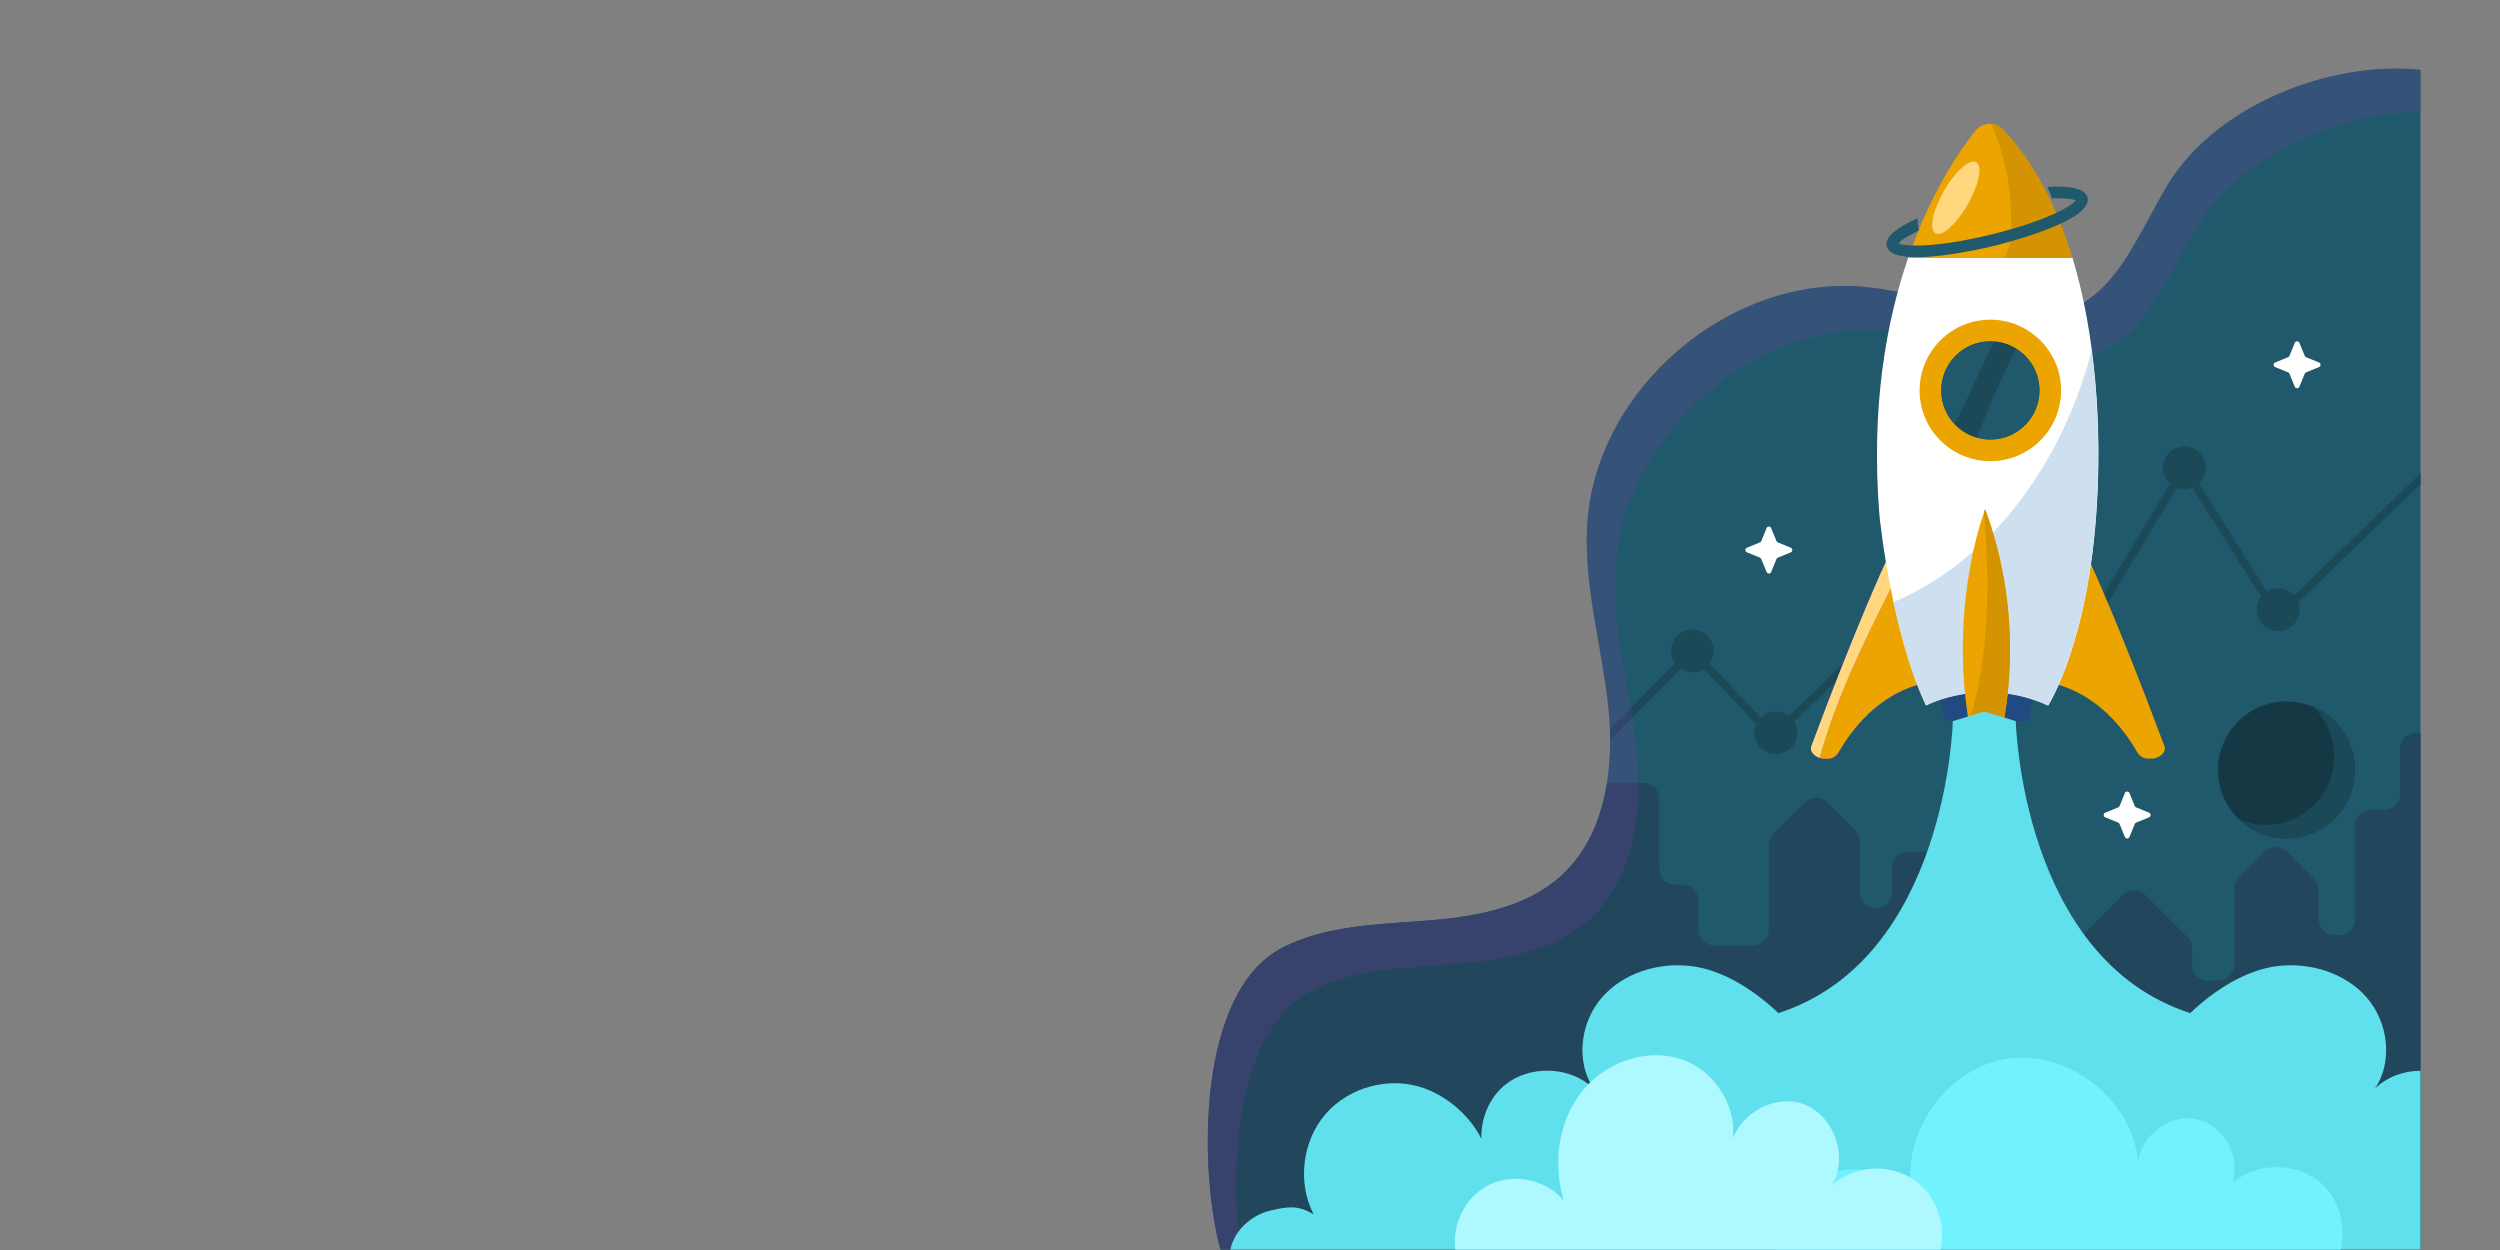 <svg xmlns="http://www.w3.org/2000/svg" viewBox="0 0 1600 800" width="1600" height="800">
	<rect x="0" y="0" width="1600" height="800" fill="#808080" stroke="none"/>
	<defs>
		<clipPath clipPathUnits="userSpaceOnUse" id="cp1">
			<path d="M50 -100L1550 -100L1550 900L50 900Z" />
		</clipPath>
	</defs>
	<style>
		tspan { white-space:pre }
		.shp0 { fill: #1f596b } 
		.shp1 { fill: #1b4958 } 
		.shp2 { fill: #22465c } 
		.shp3 { opacity: 0.239;mix-blend-mode: multiply;fill: #7b3ea3 } 
		.shp4 { fill: #e05edc } 
		.shp5 { fill: #ffd77e } 
		.shp6 { fill: #eca400 } 
		.shp7 { fill: #214a81 } 
		.shp8 { fill: #ffffff } 
		.shp9 { fill: #cee0f0 } 
		.shp10 { fill: #d49300 } 
		.shp11 { fill: #60e0ec } 
		.shp12 { fill: #71f2ff } 
		.shp13 { fill: #aef8ff } 
		.shp14 { fill: #143844 } 
	</style>
	<g id="Page 1" clip-path="url(#cp1)">
		<path id="Path 14" class="shp0" d="M1549.14 44.69L1549.14 799.76L787.51 799.76L781.1 799.76C767.1 747.4 765.98 634.08 821.3 606.23C849.1 592.26 881.37 591.68 912.39 589.26C918.57 588.79 924.84 588.19 931.08 587.34C956.13 584.05 980.89 577.18 999.28 560.39C1016.13 545.02 1024.91 523.73 1028.5 500.97C1029.9 492.06 1030.5 482.93 1030.48 473.82C1030.48 471.48 1030.43 469.15 1030.33 466.83C1030.13 461.74 1029.75 456.67 1029.23 451.71C1025.06 412.9 1013.46 374.6 1015.83 335.64C1021.17 248.3 1108.06 174.66 1195.1 183.77C1222.43 186.61 1248.58 196.32 1275.63 200.96C1345.46 212.86 1358.16 168.47 1386.18 120.13C1416.45 67.98 1490.52 38.58 1549.14 44.69Z" />
		<path id="Path 15" class="shp1" d="M1549.14 302.88L1549.14 309.84L1470.9 385.53L1457.56 398.43L1447.12 381.91L1397.99 304.15L1327.47 421.71L1280.65 333.02L1148.29 462.09L1134.99 475.07L1124.03 463.49L1090.56 428.1L1083.11 420.22L1075.47 427.98L1030.48 473.82C1030.48 471.48 1030.43 469.15 1030.33 466.83L1071.93 424.48L1083.16 413.03L1094.18 424.69L1126.95 459.3L1135.14 467.95L1145.02 458.32L1281.95 324.76L1327.74 411.53L1397.89 294.64L1450.87 378.49L1458.5 390.57L1468.29 381.11L1549.14 302.88ZM1096.83 416.62C1096.83 424.19 1090.7 430.32 1083.13 430.32C1075.57 430.32 1069.43 424.19 1069.43 416.62C1069.43 409.06 1075.57 402.92 1083.13 402.92C1090.7 402.92 1096.83 409.06 1096.83 416.62ZM1150.23 469.08C1150.23 476.64 1144.1 482.78 1136.54 482.78C1128.97 482.78 1122.83 476.64 1122.83 469.08C1122.83 461.51 1128.97 455.38 1136.54 455.38C1144.1 455.38 1150.23 461.51 1150.23 469.08ZM1411.64 299.39C1411.64 306.96 1405.51 313.09 1397.94 313.09C1390.38 313.09 1384.24 306.96 1384.24 299.39C1384.24 291.82 1390.38 285.69 1397.94 285.69C1405.51 285.69 1411.64 291.82 1411.64 299.39ZM1471.72 390.16C1471.72 397.73 1465.59 403.86 1458.02 403.86C1450.46 403.86 1444.33 397.73 1444.33 390.16C1444.33 382.59 1450.46 376.46 1458.02 376.46C1465.59 376.46 1471.72 382.59 1471.72 390.16Z" />
		<path id="Path 16" class="shp2" d="M1549.14 469.08L1549.14 799.76L787.51 799.76L781.1 799.76C767.1 747.4 765.98 634.08 821.3 606.23C849.1 592.25 881.37 591.68 912.39 589.26C918.57 588.79 924.84 588.19 931.08 587.34C956.13 584.04 980.89 577.18 999.28 560.39C1016.13 545.02 1024.91 523.73 1028.5 500.97L1051.72 500.97C1057.35 500.97 1061.92 505.53 1061.92 511.16L1061.92 556.11C1061.92 561.74 1066.48 566.3 1072.11 566.3L1076.83 566.3C1082.46 566.3 1087.02 570.87 1087.02 576.5L1087.02 594.94C1087.02 600.57 1091.59 605.13 1097.22 605.13L1121.87 605.13C1127.5 605.13 1132.07 600.57 1132.07 594.94L1132.07 540.85C1132.07 538.15 1133.14 535.56 1135.05 533.65L1155.13 513.57C1159.11 509.59 1165.56 509.59 1169.55 513.57L1187.52 531.55C1189.44 533.46 1190.51 536.05 1190.51 538.76L1190.51 571.11C1190.51 576.74 1195.07 581.3 1200.71 581.3C1206.34 581.3 1210.9 576.74 1210.9 571.11L1210.9 555.43C1210.9 549.81 1215.46 545.24 1221.09 545.24L1276.92 545.24C1282.55 545.24 1287.11 549.81 1287.11 555.43L1287.11 594.94C1287.11 600.57 1291.68 605.13 1297.31 605.13L1322 605.13C1324.7 605.13 1327.29 604.06 1329.2 602.15L1358.61 572.75C1362.59 568.78 1369.05 568.78 1373.03 572.75L1399.99 599.7C1401.9 601.61 1402.98 604.21 1402.98 606.91L1402.98 617.37C1402.98 623 1407.54 627.57 1413.17 627.57L1419.81 627.57C1425.44 627.57 1430.01 623 1430.01 617.37L1430.01 568.5C1430.01 565.8 1431.08 563.21 1432.99 561.3L1449.17 545.11C1453.15 541.13 1459.61 541.13 1463.59 545.11L1480.97 562.49C1482.88 564.4 1483.96 567 1483.96 569.7L1483.96 588.28C1483.96 593.91 1488.52 598.47 1494.15 598.47L1497.05 598.47C1502.68 598.47 1507.24 593.91 1507.24 588.28L1507.24 528.51C1507.24 522.88 1511.81 518.31 1517.44 518.31L1525.87 518.31C1531.5 518.31 1536.06 513.75 1536.06 508.12L1536.06 479.27C1536.06 473.64 1540.63 469.08 1546.26 469.08L1549.14 469.08Z" />
		<path id="Path 17" class="shp3" d="M839.47 633.99C867.25 620.01 899.53 619.43 930.55 617.01C961.56 614.59 994.46 609.13 1017.43 588.15C1046.25 561.83 1051.52 518.26 1047.37 479.45C1043.22 440.65 1031.6 402.35 1033.97 363.39C1039.31 276.04 1126.21 202.41 1213.25 211.51C1240.58 214.36 1266.73 224.08 1293.8 228.71C1363.6 240.61 1376.31 196.24 1404.35 147.88C1431.55 100.99 1494.17 72.51 1549.14 71.68L1549.14 44.68C1490.53 38.57 1416.44 67.97 1386.19 120.13C1358.15 168.48 1345.45 212.86 1275.64 200.95C1248.57 196.33 1222.43 186.61 1195.1 183.76C1108.05 174.66 1021.16 248.29 1015.82 335.64C1013.44 374.59 1025.07 412.9 1029.22 451.7C1033.36 490.5 1028.09 534.08 999.27 560.39C976.31 581.37 943.4 586.84 912.4 589.26C881.37 591.68 849.09 592.26 821.31 606.24C765.98 634.09 767.1 747.41 781.1 799.76L793.9 799.76C786.24 742.52 792.59 657.59 839.47 633.99Z" />
		<path id="Path 18" class="shp4" d="M1176.68 481.39C1186.16 465 1202.04 445.91 1226.94 438.29L1206.95 359.62C1206.95 359.62 1188.84 398.16 1159.27 477.56C1157.71 481.76 1163.19 485.51 1167.27 485.51L1169.94 485.51C1172.67 485.51 1175.2 483.96 1176.68 481.39Z" />
		<path id="Path 19" class="shp5" d="M1206.95 359.62C1206.95 359.62 1188.85 398.16 1159.27 477.55C1158.03 480.88 1161.21 483.91 1164.61 485.04C1175.37 446.32 1193.03 410.68 1210.89 375.14L1206.95 359.62Z" />
		<path id="Path 20" class="shp6" d="M1164.61 485.04C1165.5 485.33 1166.42 485.51 1167.27 485.51L1169.94 485.51C1172.67 485.51 1175.2 483.96 1176.68 481.39C1186.16 465 1202.04 445.91 1226.94 438.29L1210.89 375.14C1193.03 410.68 1175.37 446.32 1164.61 485.04Z" />
		<path id="Path 21" class="shp6" d="M1367.82 481.39C1358.35 465 1342.47 445.91 1317.57 438.29L1337.56 359.62C1337.56 359.62 1355.66 398.16 1385.24 477.56C1386.8 481.76 1381.32 485.51 1377.24 485.51L1374.57 485.51C1371.83 485.51 1369.31 483.96 1367.82 481.39Z" />
		<path id="Path 22" class="shp7" d="M1295.03 461.53L1247.57 461.53C1245.7 461.53 1244.08 460.08 1243.67 458.04L1241.06 445.2C1240.49 442.4 1242.4 439.73 1244.97 439.73L1297.63 439.73C1300.2 439.73 1302.11 442.4 1301.54 445.2L1298.94 458.04C1298.52 460.08 1296.9 461.53 1295.03 461.53Z" />
		<path id="Path 23" class="shp8" d="M1202.96 329.37C1202.96 329.37 1210.24 404.08 1232.75 451.43C1232.75 451.43 1268.51 432.19 1310.88 451.43C1310.88 451.43 1336.7 411.48 1342 323.45C1345.05 272.72 1341.41 214.81 1326.37 164.91L1221.35 164.91C1207.38 205.56 1197.43 260.14 1202.96 329.37ZM1338.64 224.27C1335.96 203.94 1331.91 183.93 1326.23 165.07L1221.21 165.07C1207.24 205.72 1197.28 260.3 1202.82 329.53C1202.82 329.53 1205.29 354.82 1211.78 385.28C1274.38 359.07 1320.2 296 1338.64 224.27Z" />
		<path id="Path 24" class="shp9" d="M1211.78 385.28C1216.45 407.19 1223.2 431.78 1232.61 451.59C1232.61 451.59 1268.37 432.35 1310.74 451.59C1310.74 451.59 1336.56 411.64 1341.86 323.61C1343.76 292.06 1343.06 257.72 1338.64 224.27C1320.2 296 1274.38 359.06 1211.78 385.28Z" />
		<path id="Path 25" class="shp6" d="M1263.93 84.11C1253.37 97.47 1235.26 124.23 1221.21 165.07L1326.23 165.07C1316.6 133.14 1302.33 104.49 1282.12 83.12C1276.92 77.63 1268.67 78.12 1263.93 84.11ZM1274.34 79.39C1270.54 79.11 1266.66 80.67 1263.93 84.11C1253.37 97.46 1235.26 124.23 1221.21 165.07L1282.71 165.07C1284.37 162.48 1285.62 159.44 1286.37 156.1C1289.03 127.87 1284.51 102.31 1274.34 79.39Z" />
		<path id="Path 26" class="shp5" d="M1258.8 131.81C1266.17 119.36 1268.97 106.91 1265.05 104.01C1261.13 101.12 1251.98 108.87 1244.61 121.32C1237.23 133.78 1234.44 146.23 1238.36 149.12C1242.28 152.02 1251.44 144.27 1258.8 131.81Z" />
		<path id="Path 27" class="shp10" d="M1282.12 83.12C1279.91 80.79 1277.15 79.6 1274.34 79.39C1284.52 102.31 1289.03 127.87 1286.37 156.1C1285.62 159.43 1284.37 162.48 1282.71 165.07L1326.23 165.07C1316.6 133.14 1302.33 104.49 1282.12 83.12Z" />
		<path id="Path 28" class="shp6" d="M1278.8 478.9C1286.63 447.33 1294.04 390.26 1270.51 325.91C1270.51 325.91 1243.94 393.41 1263.23 478.67C1264.13 482.68 1267.34 485.51 1271.04 485.51C1274.67 485.51 1277.82 482.8 1278.8 478.9ZM1269.77 327.92C1265.93 338.81 1248.58 393.44 1260.1 462.72C1273.25 419.61 1273.62 373.76 1269.77 327.92Z" />
		<path id="Path 29" class="shp10" d="M1270.5 325.91C1270.5 325.91 1270.23 326.62 1269.77 327.92C1273.62 373.76 1273.26 419.61 1260.1 462.72C1260.97 467.96 1262.01 473.28 1263.23 478.67C1264.13 482.68 1267.34 485.51 1271.04 485.51C1274.66 485.51 1277.83 482.8 1278.79 478.9C1286.63 447.33 1294.04 390.26 1270.5 325.91Z" />
		<path id="Path 30" class="shp6" d="M1319.09 249.87C1319.09 274.87 1298.82 295.14 1273.82 295.14C1248.82 295.14 1228.55 274.87 1228.55 249.87C1228.55 224.87 1248.82 204.6 1273.82 204.6C1298.82 204.6 1319.09 224.87 1319.09 249.87Z" />
		<path id="Path 31" class="shp7" d="M1305.25 249.87C1305.25 267.23 1291.18 281.3 1273.82 281.3C1256.46 281.3 1242.39 267.23 1242.39 249.87C1242.39 232.51 1256.46 218.44 1273.82 218.44C1291.18 218.44 1305.25 232.51 1305.25 249.87Z" />
		<path id="Path 32" class="shp1" d="M1276.11 218.56C1267.42 236.18 1259.72 254 1251 271.45C1254.87 275.53 1259.82 278.55 1265.37 280.11C1272.66 260.48 1281.23 241.69 1290.22 223.1C1286.06 220.54 1281.26 218.93 1276.11 218.56Z" />
		<path id="Path 33" class="shp0" d="M1290.22 223.1C1281.23 241.69 1272.66 260.48 1265.37 280.11C1268.06 280.86 1270.88 281.3 1273.82 281.3C1291.18 281.3 1305.25 267.23 1305.25 249.87C1305.25 238.53 1299.23 228.61 1290.22 223.1ZM1273.82 218.44C1256.46 218.44 1242.39 232.51 1242.39 249.87C1242.39 258.23 1245.68 265.82 1251.01 271.45C1259.72 254 1267.42 236.18 1276.11 218.56C1275.35 218.5 1274.59 218.44 1273.82 218.44Z" />
		<path id="Path 34" class="shp8" d="M1471.62 219.44L1475.01 227.72C1475.17 228.11 1475.49 228.43 1475.88 228.59L1484.16 231.98C1485.49 232.52 1485.49 234.4 1484.16 234.94L1475.88 238.33C1475.49 238.5 1475.17 238.81 1475.01 239.21L1471.62 247.49C1471.08 248.81 1469.2 248.81 1468.66 247.49L1465.27 239.21C1465.11 238.81 1464.79 238.5 1464.39 238.33L1456.11 234.94C1454.78 234.4 1454.78 232.52 1456.11 231.98L1464.39 228.59C1464.79 228.43 1465.11 228.11 1465.27 227.72L1468.66 219.44C1469.2 218.11 1471.08 218.11 1471.62 219.44ZM1133.56 338L1136.95 346.28C1137.11 346.67 1137.43 346.99 1137.82 347.15L1146.1 350.54C1147.43 351.08 1147.43 352.96 1146.1 353.5L1137.82 356.89C1137.43 357.05 1137.11 357.37 1136.95 357.77L1133.56 366.05C1133.02 367.38 1131.14 367.38 1130.6 366.05L1127.21 357.77C1127.05 357.37 1126.73 357.05 1126.33 356.89L1118.05 353.5C1116.73 352.96 1116.73 351.08 1118.05 350.54L1126.33 347.15C1126.73 346.99 1127.05 346.67 1127.21 346.28L1130.6 338C1131.14 336.67 1133.02 336.67 1133.56 338ZM1362.87 507.58L1366.26 515.86C1366.42 516.26 1366.74 516.58 1367.13 516.74L1375.41 520.12C1376.74 520.67 1376.74 522.55 1375.41 523.09L1367.13 526.48C1366.74 526.64 1366.42 526.96 1366.26 527.35L1362.87 535.63C1362.33 536.96 1360.45 536.96 1359.91 535.63L1356.52 527.35C1356.35 526.96 1356.04 526.64 1355.64 526.48L1347.36 523.09C1346.03 522.55 1346.03 520.67 1347.36 520.12L1355.64 516.74C1356.04 516.58 1356.35 516.26 1356.52 515.86L1359.91 507.58C1360.45 506.25 1362.33 506.25 1362.87 507.58Z" />
		<path id="Path 35" class="shp11" d="M1549.14 685.26L1549.14 799.76L787.51 799.76C787.66 798.81 787.89 797.86 788.19 796.94C791.68 785.81 801.86 777.4 813.22 774.73C824.57 772.08 830.64 771.23 840.69 777.15C830.21 756.78 833.43 730.16 848.45 712.89C863.5 695.6 889.4 688.73 911.02 696.32C926.29 701.66 940.59 713.93 948.05 728.76C947.75 715.46 953.36 701.91 963.95 693.75C978.74 682.32 1001.93 682.42 1016.6 693.85C1017.8 694.77 1018.95 695.77 1020.02 696.84C1019.15 695.55 1018.35 694.17 1017.62 692.8C1008.76 675.75 1012.41 653.19 1025.11 638.52C1038.84 622.65 1061.27 615.79 1082.11 618.26C1102.94 620.75 1122.96 633.95 1138.18 648.38C1246.31 613.44 1249.81 461.52 1249.81 461.52L1269.94 455.38L1290.1 461.52C1290.1 461.52 1293.58 613.44 1401.73 648.38C1416.95 633.95 1436.97 620.75 1457.8 618.26C1478.64 615.79 1501.07 622.65 1514.8 638.52C1528.53 654.39 1531.67 679.47 1519.87 696.84C1527.45 689.23 1538.26 685.36 1549.14 685.26Z" />
		<path id="Path 36" class="shp12" d="M1497.96 799.76L1136.53 799.76C1138.66 780.77 1147.04 762.17 1163.79 753.57C1183.5 743.41 1209.9 748.72 1224.15 765.72C1215.49 726.61 1245.31 683.39 1284.92 677.55C1324.52 671.74 1365.52 704.55 1368.49 744.48C1369.76 726.81 1388.65 712.64 1405.97 716.36C1423.27 720.07 1434.67 740.76 1428.58 757.38C1444.45 743.06 1471.48 743.56 1486.83 758.46C1497.56 768.89 1501.4 785.28 1497.96 799.76Z" />
		<path id="Path 37" class="shp13" d="M1241.97 799.76L931.43 799.76C929.18 783.71 937.62 766.44 952.02 758.81C967.79 750.45 989.15 754.56 1000.73 768.19C993.84 744.83 997.16 717.98 1012.18 698.84C1013.56 697.09 1015.03 695.42 1016.6 693.85C1016.92 693.5 1017.27 693.15 1017.62 692.8C1033.22 677.75 1057.03 670.96 1077.36 678.37C1097.46 685.69 1111.41 707.77 1109.03 728.61C1115.45 711.79 1135.94 700.59 1153.38 706.35C1173.62 713.04 1183.55 740.56 1172.25 758.65C1186.37 745.75 1209.55 744.28 1225.2 755.29C1238.98 764.97 1245.61 783.46 1241.97 799.76Z" />
		<path id="Path 38" class="shp14" d="M1505.99 482.45C1511.69 505.99 1497.22 529.69 1473.68 535.39C1450.14 541.08 1426.44 526.62 1420.75 503.08C1415.05 479.54 1429.52 455.84 1453.06 450.15C1476.6 444.45 1500.3 458.91 1505.99 482.45Z" />
		<path id="Path 39" class="shp1" d="M1505.99 482.45C1502.59 468.4 1492.75 457.63 1480.38 452.4C1486.24 458 1490.64 465.26 1492.68 473.72C1498.38 497.26 1483.91 520.96 1460.37 526.65C1450.89 528.95 1441.39 527.93 1433.04 524.4C1443.48 534.38 1458.6 539.04 1473.68 535.39C1497.22 529.69 1511.69 505.99 1505.99 482.45Z" />
		<path id="Path 40" class="shp0" d="M1310.36 119.62C1311.51 121.93 1312.46 124.4 1313.19 126.99C1321.45 126.64 1326.6 127.32 1328.45 128.31C1327.22 130.12 1322.75 133.18 1314.84 136.79C1305.76 140.94 1292.14 145.79 1273.76 150.24C1255.37 154.69 1241.04 156.59 1231.07 157.06C1222.38 157.46 1217.01 156.79 1215.08 155.74C1216.28 154.01 1220.55 151.05 1228.06 147.59C1227.52 144.95 1227.24 142.32 1227.21 139.74C1215.36 144.97 1205.96 151.22 1207.49 157.58C1209.11 164.25 1221.43 165.29 1235.17 164.26C1252.39 162.96 1271.86 158.41 1275.52 157.52C1279.18 156.63 1298.6 151.78 1314.51 145.06C1327.2 139.7 1337.66 133.14 1336.05 126.47C1334.51 120.11 1323.29 118.85 1310.36 119.62Z" />
	</g>
</svg>